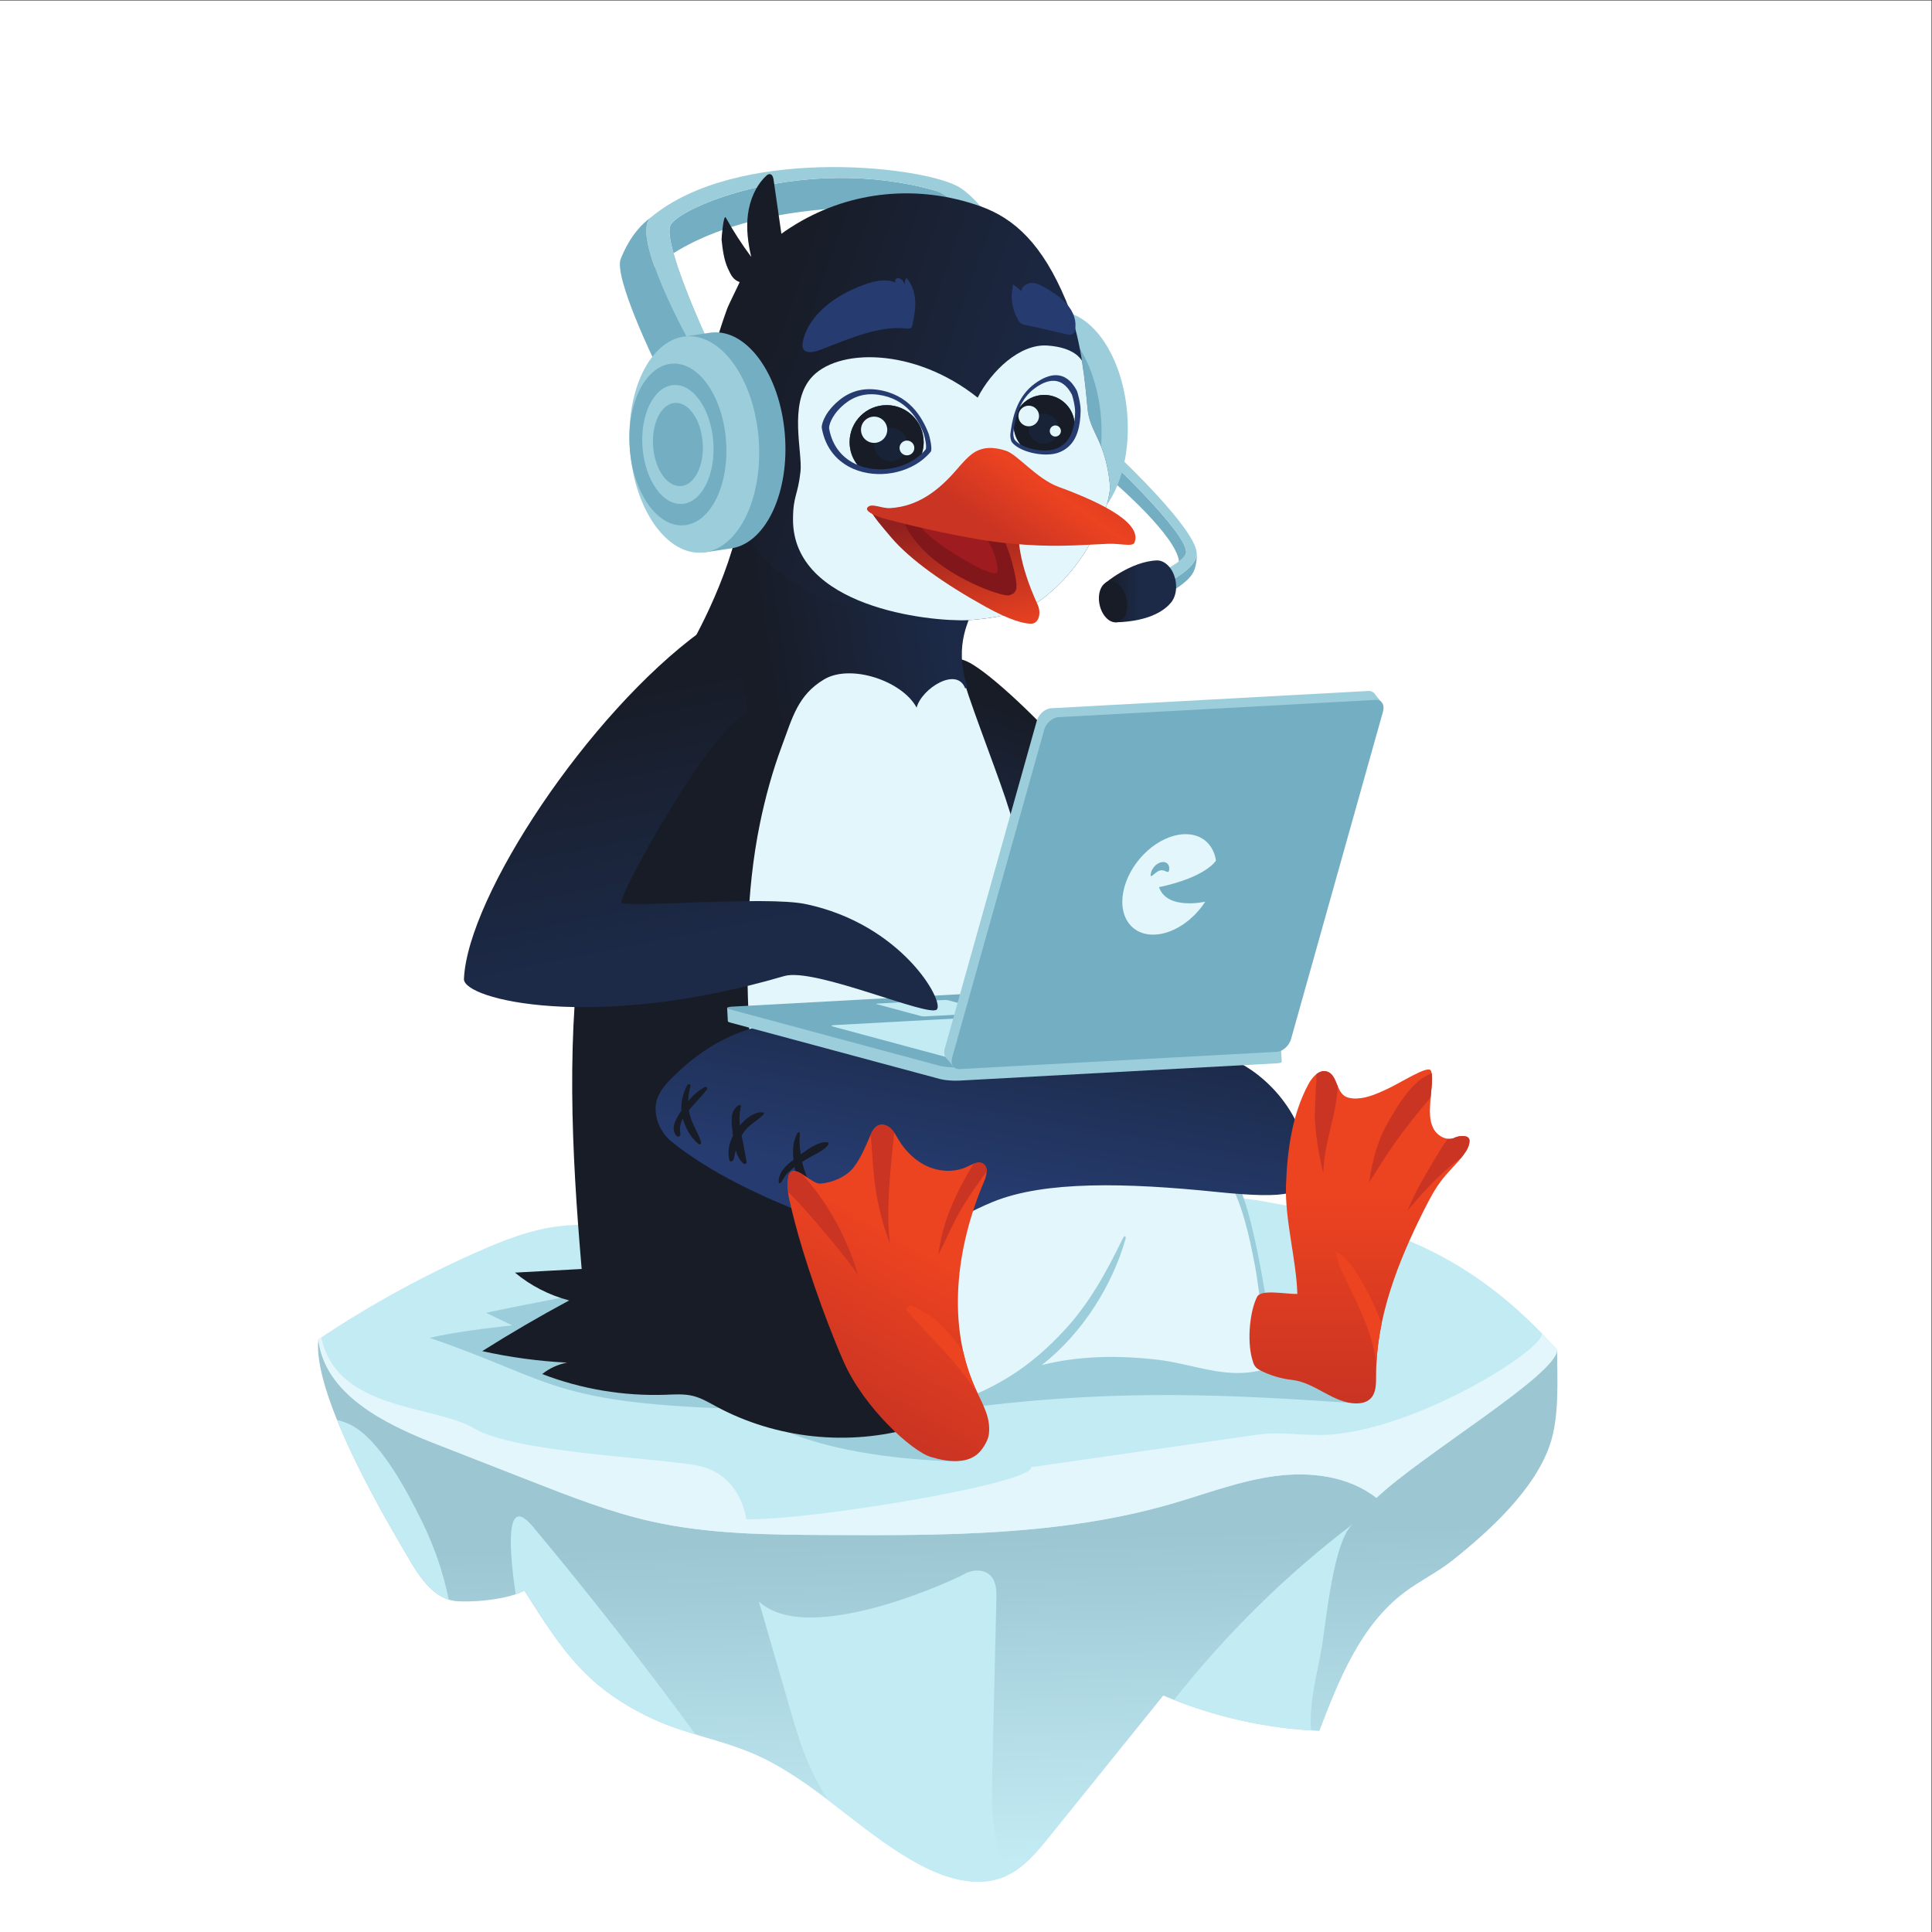 <?xml version="1.0" encoding="UTF-8" standalone="no"?>
<svg xmlns:dc="http://purl.org/dc/elements/1.1/" xmlns:cc="http://creativecommons.org/ns#" xmlns:rdf="http://www.w3.org/1999/02/22-rdf-syntax-ns#" xmlns:svg="http://www.w3.org/2000/svg" xmlns="http://www.w3.org/2000/svg" viewBox="0 0 800 800" height="800" width="800" xml:space="preserve" id="svg2" version="1.1"><rect x="0" y="0" width="800" height="800" fill="#333333" stroke="none"/><defs id="defs6"><clipPath id="clipPath22" clipPathUnits="userSpaceOnUse"><path id="path20" d="m 1246.86,1199.44 c 41.4,-70.34 85.96,-160.83 166.9,-171.33 31.46,-4.09 150.13,-0.9 215.31,32.27 120.11,-190.181 195.4,-303.36 399.23,-398.482 99.1,-46.25 209.22,-64.238 309.82,-107.148 191.79,-81.828 335.52,-247.75 519.5,-345.879 80.85,-43.133 178.66,-72.531 263.11,-37 57.81,24.309 99.57,74.988 138.93,123.801 117.98,146.316 235.96,292.629 353.92,438.949 153.29,-65.332 318.43,-102.73 484.91,-109.801 60.96,159.961 128.33,328.629 265.4,431.16 47.78,35.73 102.31,61.87 148.92,99.11 114.51,91.45 252.75,217.71 301,356.09 31.34,89.88 23.21,206.41 23.21,297.39 0,0 -214.63,121.32 -299.17,150.32 -561.34,192.48 -1175.8,128.27 -1761.02,29.99 -426.94,-71.7 -853.44,-160.63 -1287.24,-177.47 -121.56,-4.72 -500.785,29.49 -500.785,29.49 -16.809,-161.59 180.445,-509.58 258.055,-641.46 z"/></clipPath><linearGradient id="linearGradient30" spreadMethod="pad" gradientTransform="matrix(27.95,-1024.83,-1024.83,-27.95,2928.01,1240.53)" gradientUnits="userSpaceOnUse" y2="0" x2="1" y1="0" x1="0"><stop id="stop24" offset="0" style="stop-opacity:1;stop-color:#9bc6d2"/><stop id="stop26" offset="0.018" style="stop-opacity:1;stop-color:#9bc6d2"/><stop id="stop28" offset="1" style="stop-opacity:1;stop-color:#c3ebf4"/></linearGradient><clipPath id="clipPath54" clipPathUnits="userSpaceOnUse"><path id="path52" d="m 2792.92,3756.52 c -7.51,3.33 73.37,247.44 208.36,191.49 108.9,-45.14 571.42,-510.54 625.72,-760.35 13.61,-62.55 5.17,-158.21 -164.34,-146.99 -91.87,6.09 -359.5,-182.77 -377.92,-153.47 -18.44,29.28 35.43,285.97 210.03,349.58 26.95,9.82 -17.96,15.26 26.95,9.82 21.5,-2.6 -430.77,466.36 -528.8,509.92 z"/></clipPath><linearGradient id="linearGradient64" spreadMethod="pad" gradientTransform="matrix(-197.69,-668.915,618.699,-232.394,3299.07,3741.06)" gradientUnits="userSpaceOnUse" y2="0" x2="1" y1="0" x1="0"><stop id="stop56" offset="0" style="stop-opacity:1;stop-color:#181c27"/><stop id="stop58" offset="0.005" style="stop-opacity:1;stop-color:#181c27"/><stop id="stop60" offset="0.756" style="stop-opacity:1;stop-color:#1c2a48"/><stop id="stop62" offset="1" style="stop-opacity:1;stop-color:#1c2a48"/></linearGradient><clipPath id="clipPath76" clipPathUnits="userSpaceOnUse"><path id="path74" d="m 3013.48,4095.25 c -45.08,76.71 -104.48,97.79 -184.38,136.9 -117.73,57.61 -504.9,310.69 -526.43,181.4 -36.25,-217.69 -167.89,-435.25 -168.65,-436.64 -170.16,-240.33 -271.25,-529.25 -318.51,-821.51 -58.47,-361.53 -39.99,-730.91 -8.64,-1095.8 -69.11,-3.76 -138.21,-7.52 -207.3,-11.29 48.91,-40.71 106.91,-70.46 168.52,-86.42 -91.85,-49.3 -181.96,-101.84 -270.12,-157.48 86.59,-19.26 174.81,-31.22 263.4,-35.7 -28.06,-5.37 -54.78,-17.66 -77.11,-35.49 121.71,-46.87 252.93,-68.89 383.28,-64.33 28.58,0.99 57.67,3.21 85.42,-3.69 25.73,-6.41 48.84,-20.3 72.18,-32.9 185.87,-100.25 411.52,-124.08 614.23,-64.87 12.28,3.59 24.8,7.65 34.64,15.82 21.87,18.19 24.14,51.51 16.66,78.95 -20.48,75.13 -21.03,130 -83.45,176.55 -138.44,103.23 -356.56,400.16 -391.75,518.02 -35.2,117.87 -75.77,226.5 -86.63,419.72 -12.44,221.45 -12.89,450.73 32,667.94 16.79,81.21 38.74,161.43 67.7,239.13 33.29,89.32 49.6,158.66 131.43,207.55 81.83,48.89 242.1,-3.81 287.37,-87.7 15.65,59.51 125.29,128.59 150.8,59.8 0.82,-2.24 5.22,7.47 6.67,5.34 -45.57,135.77 15.17,215.63 8.67,226.7 z"/></clipPath><linearGradient id="linearGradient86" spreadMethod="pad" gradientTransform="matrix(742.594,119.182,119.182,-742.594,2366.3,2969.19)" gradientUnits="userSpaceOnUse" y2="0" x2="1" y1="0" x1="0"><stop id="stop78" offset="0" style="stop-opacity:1;stop-color:#181c27"/><stop id="stop80" offset="0.005" style="stop-opacity:1;stop-color:#181c27"/><stop id="stop82" offset="0.219" style="stop-opacity:1;stop-color:#181c27"/><stop id="stop84" offset="1" style="stop-opacity:1;stop-color:#1c2a48"/></linearGradient><clipPath id="clipPath100" clipPathUnits="userSpaceOnUse"><path id="path98" d="m 2111.42,2676.05 c -34.63,-32.14 -73.57,-67.83 -74.9,-115.06 -1.1,-39.53 18.2,-80.18 48.86,-105.17 120.99,-98.63 286.28,-173.72 432.01,-231.04 127.91,-50.32 124.75,-42.09 260.54,-63.39 113.66,-17.83 165.24,49.1 306.81,106.88 160.85,65.67 415.27,59.17 692.52,30.8 237.82,-24.33 271.11,-4.25 286.36,57.09 0.5,185.2 -138.57,311.86 -230.96,352.02 -68.15,29.62 -976.56,206.68 -1432.37,114.09 -47.06,-9.56 -162.03,-28.46 -288.87,-146.22 z"/></clipPath><linearGradient id="linearGradient108" spreadMethod="pad" gradientTransform="matrix(125.336,715.46,715.46,-125.336,2993.58,2138.77)" gradientUnits="userSpaceOnUse" y2="0" x2="1" y1="0" x1="0"><stop id="stop102" offset="0" style="stop-opacity:1;stop-color:#263c70"/><stop id="stop104" offset="0.202" style="stop-opacity:1;stop-color:#263c70"/><stop id="stop106" offset="1" style="stop-opacity:1;stop-color:#1c2a48"/></linearGradient><clipPath id="clipPath124" clipPathUnits="userSpaceOnUse"><path id="path122" d="m 2619.72,1773.69 c 63.26,-144.82 212.69,-280.31 271.64,-298 58.95,-17.68 117.96,-21.49 152.18,15.87 11.28,12.32 26.13,35.88 28.33,55.07 5.89,51.23 -17.73,89.29 -39.66,136.86 -92.62,200.78 -62.4,443.3 24.34,646.7 8.03,18.81 14.87,44.95 -2.24,56.17 -14.69,9.65 -33.53,-1.19 -49.38,-8.78 -37.81,-18.08 -83.45,-16.6 -121.92,-0.02 -38.48,16.58 -69.95,47.26 -91.51,83.19 -7.14,11.91 -13.44,24.62 -23.38,34.32 -9.95,9.69 -24.79,15.9 -37.89,11.29 -13.76,-4.85 -21.14,-19.43 -26.98,-32.8 -14.84,-33.91 -28.81,-68.77 -51.36,-98.14 -22.55,-29.37 -67.51,-48.49 -104.49,-50.54 -27.21,-1.51 -80.24,65.33 -96.7,27.62 -6.12,-13.98 -3.35,-57.61 -0.29,-71.06 5.8,-25.58 11.97,-51.07 18.52,-76.46 27.21,-105.55 88.6,-288.94 150.79,-431.29 z"/></clipPath><linearGradient id="linearGradient134" spreadMethod="pad" gradientTransform="matrix(436.416,755.895,755.895,-436.416,2589.69,1646.79)" gradientUnits="userSpaceOnUse" y2="0" x2="1" y1="0" x1="0"><stop id="stop126" offset="0" style="stop-opacity:1;stop-color:#ca3422"/><stop id="stop128" offset="0.009" style="stop-opacity:1;stop-color:#ca3422"/><stop id="stop130" offset="0.621" style="stop-opacity:1;stop-color:#ec4321"/><stop id="stop132" offset="1" style="stop-opacity:1;stop-color:#ec4321"/></linearGradient><clipPath id="clipPath144" clipPathUnits="userSpaceOnUse"><path id="path142" d="m 3905.16,1973.35 c -21.63,-41.55 -32.1,-132.43 -16.01,-191.85 5.26,-19.43 8.41,-28.05 26.33,-37.23 30.27,-15.51 65.57,-25.79 97.94,-29.27 71.23,-7.64 128.42,-72.89 200.06,-73.01 15.05,-0.02 30.84,3.32 42.1,13.31 19.12,16.98 19.14,46.19 19.08,71.77 -0.47,180.85 67.97,354.77 149.23,516.33 17.19,34.2 35.17,68.33 59.16,98.15 23.21,28.88 51.86,53.5 71.51,84.92 5.95,9.52 10.21,20.23 10.26,31.46 0.1,21.12 -36.64,14.37 -44.22,10.27 -24.18,-13.07 -55.79,3.94 -68.27,28.44 -12.47,24.49 -11.09,53.45 -9.42,80.89 2.14,35 10.17,78.83 2.07,97.86 -8.09,19.03 -91.53,-36.61 -139.47,-58.48 -32.71,-14.93 -67.19,-30.18 -103.04,-27.51 -8.93,0.67 -18.04,2.55 -25.53,7.49 -26.75,17.6 -23.96,66.14 -54.47,75.9 -24.26,7.76 -46.08,-16.83 -58.11,-39.28 -50.85,-94.96 -65.52,-205.02 -69.56,-312.65 -4.03,-107.64 32.1,-232.42 35.26,-338.84 -36.89,-0.86 -112.3,15.54 -124.9,-8.67 z"/></clipPath><linearGradient id="linearGradient154" spreadMethod="pad" gradientTransform="matrix(0,1037.3,1037.3,0,4223.08,1642)" gradientUnits="userSpaceOnUse" y2="0" x2="1" y1="0" x1="0"><stop id="stop146" offset="0" style="stop-opacity:1;stop-color:#ca3422"/><stop id="stop148" offset="0.009" style="stop-opacity:1;stop-color:#ca3422"/><stop id="stop150" offset="0.621" style="stop-opacity:1;stop-color:#ec4321"/><stop id="stop152" offset="1" style="stop-opacity:1;stop-color:#ec4321"/></linearGradient><clipPath id="clipPath200" clipPathUnits="userSpaceOnUse"><path id="path198" d="m 2318.79,3780.77 c 8.54,2.06 -19.76,348.3 -141.76,259.18 -350.2,-255.84 -724.53,-822.46 -735.86,-1079.36 -2.84,-64.21 403.48,-164.32 995.17,8.97 94.18,27.58 450.83,-130.15 474,-103.68 23.17,26.46 -110,264.61 -407.42,327.19 -124.47,26.19 -559.5,-13 -572.31,4.78 -12.82,17.77 285.77,558.17 388.18,582.92 z"/></clipPath><linearGradient id="linearGradient210" spreadMethod="pad" gradientTransform="matrix(186.39,-922.394,-922.394,-186.39,1985.22,3867.86)" gradientUnits="userSpaceOnUse" y2="0" x2="1" y1="0" x1="0"><stop id="stop202" offset="0" style="stop-opacity:1;stop-color:#181c27"/><stop id="stop204" offset="0.005" style="stop-opacity:1;stop-color:#181c27"/><stop id="stop206" offset="0.872" style="stop-opacity:1;stop-color:#1c2a48"/><stop id="stop208" offset="1" style="stop-opacity:1;stop-color:#1c2a48"/></linearGradient><clipPath id="clipPath234" clipPathUnits="userSpaceOnUse"><path id="path232" d="m 3378.27,4732.61 c -8.21,92.12 -21.05,225.56 -67.63,336.62 -72.12,172 -157.83,253.43 -265.24,291.55 -191.27,67.9 -398.63,49.6 -572.4,-55.29 -15.63,-9.43 -31,-19.4 -45.71,-30.21 -8.03,55.95 -16.19,111.88 -24.26,167.83 -1.07,7.42 -3.83,16.6 -11.26,17.54 -4.86,0.61 -9.2,-2.86 -12.71,-6.26 -31.96,-30.97 -49.92,-74.45 -55.65,-118.59 -5.73,-44.12 0.01,-89.05 10.14,-132.38 -28.92,38.92 -55.31,79.72 -78.94,122.05 -7.26,13 -13.43,-65.31 -13.14,-68.1 3.06,-29.72 7.21,-63.41 20.06,-90.78 10.57,-22.51 15.67,-33.05 36.06,-41.58 -6.14,-14.42 -34.03,-69.24 -39.3,-83.92 -49.51,-137.86 -78.15,-258.03 -58.53,-403.19 19.62,-145.17 83.95,-286.17 190.72,-386.45 89.25,-83.83 191,-125.6 309.86,-155 48.79,-12.08 151.54,-26.11 201.77,-24.6 48.83,1.45 234.07,-4.36 328.02,63.58 157.72,114.07 223.15,306.69 217.48,361.78 -14.37,139.31 -62.6,159.83 -69.34,235.4 z"/></clipPath><linearGradient id="linearGradient244" spreadMethod="pad" gradientTransform="matrix(1066.24,-368.963,-368.963,-1066.24,2212.2,4954.77)" gradientUnits="userSpaceOnUse" y2="0" x2="1" y1="0" x1="0"><stop id="stop236" offset="0" style="stop-opacity:1;stop-color:#181c27"/><stop id="stop238" offset="0.005" style="stop-opacity:1;stop-color:#181c27"/><stop id="stop240" offset="0.145" style="stop-opacity:1;stop-color:#181c27"/><stop id="stop242" offset="1" style="stop-opacity:1;stop-color:#1c2a48"/></linearGradient><clipPath id="clipPath286" clipPathUnits="userSpaceOnUse"><path id="path284" d="m 2767.73,4332.78 c 59.56,-70.21 166.18,-145.46 294.29,-216.28 75.19,-41.57 118.99,-52.83 141.71,-52.46 22.73,0.38 31.9,32.23 19.43,59.46 -118.91,259.8 -19.14,332.27 -44.18,342.49 -10.78,4.4 -424.22,-52.35 -444.07,-48.16 -47.14,9.98 -32.95,-7.51 32.82,-85.05 z"/></clipPath><linearGradient id="linearGradient296" spreadMethod="pad" gradientTransform="matrix(109.736,-450.776,-450.776,-109.736,2951.01,4413.16)" gradientUnits="userSpaceOnUse" y2="0" x2="1" y1="0" x1="0"><stop id="stop288" offset="0" style="stop-opacity:1;stop-color:#91201e"/><stop id="stop290" offset="0.014" style="stop-opacity:1;stop-color:#91201e"/><stop id="stop292" offset="0.906" style="stop-opacity:1;stop-color:#ec4321"/><stop id="stop294" offset="1" style="stop-opacity:1;stop-color:#ec4321"/></linearGradient><clipPath id="clipPath310" clipPathUnits="userSpaceOnUse"><path id="path308" d="m 3288.46,4489.04 c -67.97,24.91 -127.61,100.42 -163.4,112.2 -35.79,11.78 -71.8,13.89 -102.64,-7.75 -17.81,-12.5 -36.51,-34.27 -50.68,-50.77 -55.98,-65.18 -120.27,-114.31 -206.03,-119.57 -27.74,-1.7 -57.32,16.61 -70.37,2.71 -12.39,-13.21 30.36,-30.01 57.65,-37.11 91.3,-23.8 261.37,-64.09 381.89,-75.41 138.53,-13.02 207.16,-5.42 306.98,-1.09 37.55,1.63 76.55,-10.15 82.17,3.57 23.37,56.96 -85.1,118.1 -235.57,173.22 z"/></clipPath><linearGradient id="linearGradient322" spreadMethod="pad" gradientTransform="matrix(405.574,576.152,576.152,-405.574,2924.44,4107.59)" gradientUnits="userSpaceOnUse" y2="0" x2="1" y1="0" x1="0"><stop id="stop312" offset="0" style="stop-opacity:1;stop-color:#ca3422"/><stop id="stop314" offset="0.419" style="stop-opacity:1;stop-color:#ca3422"/><stop id="stop316" offset="0.714" style="stop-opacity:1;stop-color:#ec4321"/><stop id="stop318" offset="0.994" style="stop-opacity:1;stop-color:#ca3422"/><stop id="stop320" offset="1" style="stop-opacity:1;stop-color:#ca3422"/></linearGradient><clipPath id="clipPath340" clipPathUnits="userSpaceOnUse"><path id="path338" d="m 3641.14,4134.46 c 0.28,0.4 0.55,0.79 0.81,1.2 1.99,3.02 2.8,4.82 2.8,4.82 v 0 c 6.5,12.55 9.77,28.69 8.4,46.38 -3.17,41 -29.93,74.33 -59.56,73.79 -81.72,-3.22 -160.68,-70.68 -160.68,-70.68 l 32.07,-121.68 c 112.25,2.77 157.32,42.25 172.83,61.69 0.48,0.58 0.94,1.18 1.4,1.79 0.73,0.97 1.36,1.86 1.93,2.69 z"/></clipPath><linearGradient id="linearGradient350" spreadMethod="pad" gradientTransform="matrix(220.554,0,0,-220.554,3432.91,4164.47)" gradientUnits="userSpaceOnUse" y2="0" x2="1" y1="0" x1="0"><stop id="stop342" offset="0" style="stop-opacity:1;stop-color:#181c27"/><stop id="stop344" offset="0.005" style="stop-opacity:1;stop-color:#181c27"/><stop id="stop346" offset="0.479" style="stop-opacity:1;stop-color:#1c2a48"/><stop id="stop348" offset="1" style="stop-opacity:1;stop-color:#1c2a48"/></linearGradient></defs><g transform="matrix(1.333,0,0,-1.333,0,800)" id="g10"><g transform="scale(0.1)" id="g12"><path id="path14" style="fill:#ffffff;fill-opacity:1;fill-rule:nonzero;stroke:none" d="M 6000,0 H 0 V 6000 H 6000 V 0"/><g id="g16"><g clip-path="url(#clipPath22)" id="g18"><path id="path32" style="fill:url(#linearGradient30);fill-opacity:1;fill-rule:nonzero;stroke:none" d="m 1246.86,1199.44 c 41.4,-70.34 85.96,-160.83 166.9,-171.33 31.46,-4.09 150.13,-0.9 215.31,32.27 120.11,-190.181 195.4,-303.36 399.23,-398.482 99.1,-46.25 209.22,-64.238 309.82,-107.148 191.79,-81.828 335.52,-247.75 519.5,-345.879 80.85,-43.133 178.66,-72.531 263.11,-37 57.81,24.309 99.57,74.988 138.93,123.801 117.98,146.316 235.96,292.629 353.92,438.949 153.29,-65.332 318.43,-102.73 484.91,-109.801 60.96,159.961 128.33,328.629 265.4,431.16 47.78,35.73 102.31,61.87 148.92,99.11 114.51,91.45 252.75,217.71 301,356.09 31.34,89.88 23.21,206.41 23.21,297.39 0,0 -214.63,121.32 -299.17,150.32 -561.34,192.48 -1175.8,128.27 -1761.02,29.99 -426.94,-71.7 -853.44,-160.63 -1287.24,-177.47 -121.56,-4.72 -500.785,29.49 -500.785,29.49 -16.809,-161.59 180.445,-509.58 258.055,-641.46"/></g></g><path id="path34" style="fill:#c3ebf4;fill-opacity:1;fill-rule:nonzero;stroke:none" d="m 988.805,1840.9 c 19.735,-169.41 203.055,-261.55 361.905,-323.62 102.37,-40 204.73,-80 307.1,-120 118.74,-46.41 238.02,-92.97 362.36,-121.15 181.27,-41.07 368.9,-42.13 554.77,-42.98 357.66,-1.65 721.13,-2.51 1064.68,97.03 106.28,30.79 210.57,71.17 320.23,85.93 109.66,14.76 228.9,0.65 315.93,-67.69 141.83,134.66 561.24,383.23 561.24,460.15 -264.15,295.76 -525.37,393.88 -915.98,461.73 -219.9,38.19 -443.28,-20.56 -662.82,-60.69 -408.69,-74.69 -828.87,-84.8 -1240.76,-30.72 -213.01,27.96 -305.73,32.92 -508.84,-54.83 -181.37,-78.36 -355.64,-173.23 -519.815,-283.16"/><path id="path36" style="fill:#c3ebf4;fill-opacity:1;fill-rule:nonzero;stroke:none" d="m 4103.73,871.199 c 14.9,79.813 36.31,348.801 101.41,398.241 -208.28,-158.21 -396.28,-343.049 -558.18,-548.479 135.79,-53.719 280.1,-85.832 425.85,-94.75 -0.97,8.699 -1.52,18.859 -1.46,31.5 0.34,69.687 19.62,145.187 32.38,213.488"/><path id="path38" style="fill:#c3ebf4;fill-opacity:1;fill-rule:nonzero;stroke:none" d="m 3081.61,455.23 c 4.02,192.801 9.01,385.571 13.51,578.34 0.59,25.76 0.11,54.47 -17.7,73.08 -21.03,21.96 -58.18,19.53 -84.43,4.17 -26.25,-15.36 -480.96,-228.039 -635.65,-84.14 32.51,-112.188 65.03,-224.379 97.55,-336.559 13.11,-45.262 26.25,-90.57 43.2,-134.539 19.67,-51.07 44.75,-99.953 74.33,-145.922 92.76,-70.469 182.74,-146.129 285.2,-200.789 80.85,-43.133 178.66,-72.531 263.11,-37 1.96,0.82 3.83,1.738 5.74,2.609 -7.25,22.211 -15.91,43.2 -19.81,57.692 -20.82,77.48 -26.73,142.547 -25.05,223.058"/><path id="path40" style="fill:#c3ebf4;fill-opacity:1;fill-rule:nonzero;stroke:none" d="m 1076.32,1581.36 c -10.65,4.08 -20.28,7.01 -29.16,9.1 60.63,-149.86 152.38,-310.61 199.7,-391.02 37.89,-64.37 78.52,-145.44 147.16,-166.8 -17.3,84.71 -45.8,167.16 -84.11,244.66 -43.68,88.36 -135.26,266.37 -233.59,304.06"/><path id="path42" style="fill:#c3ebf4;fill-opacity:1;fill-rule:nonzero;stroke:none" d="m 1601.77,1049.1 c 9.77,3.31 18.98,7.04 27.3,11.28 120.11,-190.181 195.4,-303.36 399.23,-398.482 42.69,-19.929 87.43,-34.597 132.57,-48.289 -161.76,220.321 -330.23,435.701 -505.41,645.491 -92.88,111.23 -70.07,-96.73 -53.69,-210"/><path id="path44" style="fill:#9ccdda;fill-opacity:1;fill-rule:nonzero;stroke:none" d="m 1510.03,1923.33 c 9.5,-4.73 71.53,-34.18 81.03,-38.92 -71.38,-7.66 -186.48,-21.79 -256.2,-38.9 392.3,-134.42 374.58,-205.68 993.52,-221.54 0,0 121.3,-138.86 609.83,-161.24 179.39,-8.21 40.31,162.71 108.29,170.82 441.2,52.69 770.02,35.89 1164.3,9.07 21.04,-1.43 6.49,67.72 -16.25,89.22 -45.67,43.15 -105.18,68.19 -164.08,90.08 -410.21,152.48 -852.54,194.36 -1289.66,215.53 -173.31,8.39 -348.7,12.75 -520.54,-15.58 -83.95,-13.84 -167.74,-35.32 -245.94,-69.28 -61.09,-26.53 -17.79,72.03 -82.82,52.75 -102.5,-30.38 -277.3,-58.03 -381.48,-82.01"/><path id="path46" style="fill:#e2f6fb;fill-opacity:1;fill-rule:nonzero;stroke:none" d="m 1350.71,1517.28 c 102.37,-40 204.73,-80 307.1,-120 118.74,-46.41 238.02,-92.97 362.36,-121.15 181.27,-41.07 368.9,-42.13 554.77,-42.98 357.66,-1.65 721.13,-2.51 1064.68,97.03 106.28,30.79 210.57,71.17 320.23,85.93 109.66,14.76 228.9,0.65 315.93,-67.69 141.83,134.66 561.24,383.23 561.24,460.15 -15.78,17.67 -31.55,34.59 -47.33,50.88 6.65,-50.88 -388.45,-298.29 -663.5,-314.65 -74.36,-4.42 -147.93,10.55 -221.66,-0.05 -233.9,-33.64 -467.81,-67.27 -701.72,-100.9 8.39,-50.31 -682.6,-165.39 -884.62,-161.79 0,0 -15.37,143.63 -157.32,167.87 -143.01,24.43 -563.44,40.25 -688.13,114.42 -124.69,74.17 -425.58,52.78 -474.756,282.54 -3.043,-2.02 -6.144,-3.96 -9.179,-5.99 19.735,-169.41 203.055,-261.55 361.905,-323.62"/><g id="g48"><g clip-path="url(#clipPath54)" id="g50"><path id="path66" style="fill:url(#linearGradient64);fill-opacity:1;fill-rule:nonzero;stroke:none" d="m 2792.92,3756.52 c -7.51,3.33 73.37,247.44 208.36,191.49 108.9,-45.14 571.42,-510.54 625.72,-760.35 13.61,-62.55 5.17,-158.21 -164.34,-146.99 -91.87,6.09 -359.5,-182.77 -377.92,-153.47 -18.44,29.28 35.43,285.97 210.03,349.58 26.95,9.82 -17.96,15.26 26.95,9.82 21.5,-2.6 -430.77,466.36 -528.8,509.92"/></g></g><path id="path68" style="fill:#e2f6fb;fill-opacity:1;fill-rule:nonzero;stroke:none" d="m 3926.02,1958.9 c -10.19,173.12 -70.99,339.76 -148.22,467.41 -84.68,140.01 -163.25,183.97 -303.48,246.99 -34.88,15.67 -119.69,92.63 -147.08,155.24 -98.44,225 -125.69,460.38 -203.92,693.18 -37.98,112.99 -120.02,320.79 -137.83,395.72 -10.16,42.74 -143.41,243.84 -243.81,289.8 -81.75,37.43 -172.05,64.05 -261.04,51.16 -88.98,-12.9 -116.1,6.35 -138.09,-80.84 -177.03,-324.09 -363.9,-563.84 -444.92,-1020.19 -48.34,-272.29 -60.14,-550.17 -35.99,-825.67 6.03,-68.81 13.76,-138.18 36.37,-203.45 38.17,-110.13 116.6,-249.73 192.67,-338.06 48.58,-56.41 97.69,-65.44 161.86,-103.18 75.49,-44.39 164.7,-57.96 251.67,-68.11 153.51,-17.93 283.57,-79.77 422.85,-12.78 116.37,55.98 236,137.19 363.98,154.3 100.78,13.48 239.34,30.05 337.88,4.99 98.52,-25.06 297.73,-60.18 308.43,2.34 5.87,34.28 -9.29,156.44 -11.33,191.15"/><g id="g70"><g clip-path="url(#clipPath76)" id="g72"><path id="path88" style="fill:url(#linearGradient86);fill-opacity:1;fill-rule:nonzero;stroke:none" d="m 3013.48,4095.25 c -45.08,76.71 -104.48,97.79 -184.38,136.9 -117.73,57.61 -504.9,310.69 -526.43,181.4 -36.25,-217.69 -167.89,-435.25 -168.65,-436.64 -170.16,-240.33 -271.25,-529.25 -318.51,-821.51 -58.47,-361.53 -39.99,-730.91 -8.64,-1095.8 -69.11,-3.76 -138.21,-7.52 -207.3,-11.29 48.91,-40.71 106.91,-70.46 168.52,-86.42 -91.85,-49.3 -181.96,-101.84 -270.12,-157.48 86.59,-19.26 174.81,-31.22 263.4,-35.7 -28.06,-5.37 -54.78,-17.66 -77.11,-35.49 121.71,-46.87 252.93,-68.89 383.28,-64.33 28.58,0.99 57.67,3.21 85.42,-3.69 25.73,-6.41 48.84,-20.3 72.18,-32.9 185.87,-100.25 411.52,-124.08 614.23,-64.87 12.28,3.59 24.8,7.65 34.64,15.82 21.87,18.19 24.14,51.51 16.66,78.95 -20.48,75.13 -21.03,130 -83.45,176.55 -138.44,103.23 -356.56,400.16 -391.75,518.02 -35.2,117.87 -75.77,226.5 -86.63,419.72 -12.44,221.45 -12.89,450.73 32,667.94 16.79,81.21 38.74,161.43 67.7,239.13 33.29,89.32 49.6,158.66 131.43,207.55 81.83,48.89 242.1,-3.81 287.37,-87.7 15.65,59.51 125.29,128.59 150.8,59.8 0.82,-2.24 5.22,7.47 6.67,5.34 -45.57,135.77 15.17,215.63 8.67,226.7"/></g></g><path id="path90" style="fill:#9ccdda;fill-opacity:1;fill-rule:nonzero;stroke:none" d="m 3967.15,1760.63 c -10.26,-0.8 -56.23,-27.68 -138.3,-23.85 -77.3,3.59 -152.1,31.01 -229.03,40.38 -118.52,14.43 -246.21,13.86 -363.81,-16.2 127.7,99.86 219.77,249.27 260.04,391.1 3.38,11.9 -3.4,12.25 -8.41,2 -50.56,-103.34 -102.75,-200.5 -181.85,-285.38 -78.84,-84.62 -159.34,-147.97 -276.86,-199 -7.19,-3.12 5.5,-17.19 12.36,-15.01 49.61,15.73 98.53,40.06 145.17,70.69 169.03,32.56 350.51,55.26 523.42,15.97 123.32,-28.02 152.85,-24.72 310.48,10.87 15.29,3.45 -40.99,9.36 -53.21,8.43"/><path id="path92" style="fill:#9ccdda;fill-opacity:1;fill-rule:nonzero;stroke:none" d="m 3977.89,1851.29 c -42.07,68.91 -46.39,129.58 -61.49,208.08 0,0 -30.22,173.38 -64.95,250.51 -89.17,198.03 -413.26,377.39 -356.16,333.33 113.32,-87.42 239.71,-169.52 314.17,-294.08 49.28,-82.43 70.95,-185.69 88.87,-279.09 14.99,-78.07 14.2,-158.99 58.16,-226.85 6.24,-9.64 27.58,-2.02 21.4,8.1"/><g id="g94"><g clip-path="url(#clipPath100)" id="g96"><path id="path110" style="fill:url(#linearGradient108);fill-opacity:1;fill-rule:nonzero;stroke:none" d="m 2111.42,2676.05 c -34.63,-32.14 -73.57,-67.83 -74.9,-115.06 -1.1,-39.53 18.2,-80.18 48.86,-105.17 120.99,-98.63 286.28,-173.72 432.01,-231.04 127.91,-50.32 124.75,-42.09 260.54,-63.39 113.66,-17.83 165.24,49.1 306.81,106.88 160.85,65.67 415.27,59.17 692.52,30.8 237.82,-24.33 271.11,-4.25 286.36,57.09 0.5,185.2 -138.57,311.86 -230.96,352.02 -68.15,29.62 -976.56,206.68 -1432.37,114.09 -47.06,-9.56 -162.03,-28.46 -288.87,-146.22"/></g></g><path id="path112" style="fill:#181c27;fill-opacity:1;fill-rule:nonzero;stroke:none" d="m 2189.5,2624.82 c -20.11,-10.33 -37.12,-26.28 -51.73,-44.09 0.28,15.59 2.74,31.16 7.01,46.56 2.03,7.35 -7.26,8.63 -10.35,2.79 -13.01,-24.57 -19.18,-51.39 -18,-78.76 -0.42,-0.66 -0.88,-1.31 -1.3,-1.96 -14.36,-22.29 -35.12,-54.18 -12.4,-77.58 4.14,-4.26 12.43,2.55 11.04,7.55 -3.91,14.07 -0.17,32.94 6.95,47.33 8.03,-24.15 20.38,-55.52 49.44,-78.76 5.95,-4.76 9.24,1.81 6.87,8.8 -9.13,27.01 -25.73,50.93 -33.69,79.46 -1.49,5.35 -2.57,10.73 -3.46,16.11 19.11,24.1 43.2,46.57 55.69,64.33 3.02,4.3 -0.62,11.02 -6.07,8.22"/><path id="path114" style="fill:#181c27;fill-opacity:1;fill-rule:nonzero;stroke:none" d="m 2372.42,2540.48 c 1.28,1.42 1.58,4.4 -0.81,4.93 -26.08,5.79 -55.54,-18.99 -73.4,-39.83 -2.13,19.34 -1.66,38.31 3.43,59.02 0.89,3.67 -3.01,5.81 -6.09,4.05 -26.66,-15.24 -24.09,-46.9 -20.97,-74.21 0.72,-6.31 1.43,-13.33 2.3,-20.7 -12,-23.76 -17.72,-50.89 -11.13,-76.75 1.79,-6.99 12.39,-1.73 13.4,3.17 1.9,9.39 3.95,18.58 6.33,27.59 4.98,-16.74 12.51,-31.77 24.59,-41.04 3.14,-2.41 10.27,1.11 9.53,4.63 -6.79,32.15 -8.72,50.21 -14.52,75.68 -0.52,2.26 -0.96,4.45 -1.44,6.66 2.78,4.81 5.76,9.56 9.24,14.17 16.77,22.21 41.63,32.79 59.54,52.63"/><path id="path116" style="fill:#181c27;fill-opacity:1;fill-rule:nonzero;stroke:none" d="m 2570.99,2442.72 c 2.75,3.01 4.15,10.21 -1.75,10.7 -25.94,2.14 -57.06,-19.35 -81.76,-37.87 -3.4,21.49 -4.75,43.1 -2.68,65.15 0.48,5.08 -5.98,4.16 -7.83,0.92 -14.28,-25.02 -15.22,-54.67 -12.13,-83.03 -23.34,-17.24 -46.85,-38.52 -45.99,-69.58 0.17,-6.21 8.18,-1.3 9.48,1.45 9.48,20.11 23.5,33.8 39.62,45.71 4.7,-29.23 13.29,-68.37 39,-82.44 3.3,-1.81 7.54,2.26 7.8,5.38 2.39,28.66 -14.03,56.45 -20.73,84 -0.74,3.07 -1.43,6.14 -2.11,9.2 3.05,1.95 6.1,3.88 9.19,5.86 22.62,14.48 51.8,24.75 69.89,44.55"/><g id="g118"><g clip-path="url(#clipPath124)" id="g120"><path id="path136" style="fill:url(#linearGradient134);fill-opacity:1;fill-rule:nonzero;stroke:none" d="m 2619.72,1773.69 c 63.26,-144.82 212.69,-280.31 271.64,-298 58.95,-17.68 117.96,-21.49 152.18,15.87 11.28,12.32 26.13,35.88 28.33,55.07 5.89,51.23 -17.73,89.29 -39.66,136.86 -92.62,200.78 -62.4,443.3 24.34,646.7 8.03,18.81 14.87,44.95 -2.24,56.17 -14.69,9.65 -33.53,-1.19 -49.38,-8.78 -37.81,-18.08 -83.45,-16.6 -121.92,-0.02 -38.48,16.58 -69.95,47.26 -91.51,83.19 -7.14,11.91 -13.44,24.62 -23.38,34.32 -9.95,9.69 -24.79,15.9 -37.89,11.29 -13.76,-4.85 -21.14,-19.43 -26.98,-32.8 -14.84,-33.91 -28.81,-68.77 -51.36,-98.14 -22.55,-29.37 -67.51,-48.49 -104.49,-50.54 -27.21,-1.51 -80.24,65.33 -96.7,27.62 -6.12,-13.98 -3.35,-57.61 -0.29,-71.06 5.8,-25.58 11.97,-51.07 18.52,-76.46 27.21,-105.55 88.6,-288.94 150.79,-431.29"/></g></g><g id="g138"><g clip-path="url(#clipPath144)" id="g140"><path id="path156" style="fill:url(#linearGradient154);fill-opacity:1;fill-rule:nonzero;stroke:none" d="m 3905.16,1973.35 c -21.63,-41.55 -32.1,-132.43 -16.01,-191.85 5.26,-19.43 8.41,-28.05 26.33,-37.23 30.27,-15.51 65.57,-25.79 97.94,-29.27 71.23,-7.64 128.42,-72.89 200.06,-73.01 15.05,-0.02 30.84,3.32 42.1,13.31 19.12,16.98 19.14,46.19 19.08,71.77 -0.47,180.85 67.97,354.77 149.23,516.33 17.19,34.2 35.17,68.33 59.16,98.15 23.21,28.88 51.86,53.5 71.51,84.92 5.95,9.52 10.21,20.23 10.26,31.46 0.1,21.12 -36.64,14.37 -44.22,10.27 -24.18,-13.07 -55.79,3.94 -68.27,28.44 -12.47,24.49 -11.09,53.45 -9.42,80.89 2.14,35 10.17,78.83 2.07,97.86 -8.09,19.03 -91.53,-36.61 -139.47,-58.48 -32.71,-14.93 -67.19,-30.18 -103.04,-27.51 -8.93,0.67 -18.04,2.55 -25.53,7.49 -26.75,17.6 -23.96,66.14 -54.47,75.9 -24.26,7.76 -46.08,-16.83 -58.11,-39.28 -50.85,-94.96 -65.52,-205.02 -69.56,-312.65 -4.03,-107.64 32.1,-232.42 35.26,-338.84 -36.89,-0.86 -112.3,15.54 -124.9,-8.67"/></g></g><path id="path158" style="fill:#ca3422;fill-opacity:1;fill-rule:nonzero;stroke:none" d="m 2725.17,2277.35 c 9.59,-47.77 21.61,-94.29 39.58,-138.39 -5.87,40.96 -5.98,83.27 -4.88,122.46 2.08,73.82 9.92,147.79 18.06,221.57 -2.94,4.29 -6.08,8.44 -9.81,12.08 -9.95,9.69 -24.79,15.9 -37.89,11.29 -12.78,-4.49 -20.03,-17.4 -25.69,-29.92 6.57,-66.43 7.45,-133.4 20.63,-199.09"/><path id="path160" style="fill:#ca3422;fill-opacity:1;fill-rule:nonzero;stroke:none" d="m 2665.39,2040.58 c -33.99,115.99 -94.33,226.48 -175.01,314.52 -16.91,9.99 -32.14,14.69 -39.68,-2.59 -4.44,-10.16 -4.19,-35.89 -2.56,-54.4 11,-4.15 162.57,-176.22 217.25,-257.53"/><path id="path162" style="fill:#ca3422;fill-opacity:1;fill-rule:nonzero;stroke:none" d="m 2993.61,2258.37 c 22.29,35.65 46.34,70.13 71.21,104.01 0.3,9.78 -2.32,18.61 -10.51,23.98 -9.12,5.98 -19.85,4.07 -30.46,-0.06 -52.94,-88.58 -96.81,-179.22 -108.9,-281.97 26.57,51 48.06,105.08 78.66,154.04"/><path id="path164" style="fill:#ec4321;fill-opacity:1;fill-rule:nonzero;stroke:none" d="m 2992.21,1802.45 c -26.16,37.79 -56.05,74.19 -91,102.82 -22.23,18.22 -47.6,29.73 -72.49,42.2 -7.91,-3.31 -11.83,-8.82 -12.56,-15.84 2.09,-1.95 4.15,-4.07 6.13,-6.48 48.38,-58.75 104.98,-110.31 152.86,-169.71 19.94,-24.75 43.91,-54.04 63.56,-85.76 -2.17,4.53 -4.34,9.11 -6.5,13.81 -17.68,38.32 -30.83,78.16 -40,118.96"/><path id="path166" style="fill:#ec4321;fill-opacity:1;fill-rule:nonzero;stroke:none" d="m 4220.74,2036.83 c -13.58,22.4 -28.79,43.88 -48.06,61.8 -7.69,7.14 -16.5,11.59 -25.21,15.92 4.19,-14.94 8.4,-29.87 12.61,-44.8 29.3,-61.75 60.71,-122.7 85.52,-187.03 13.61,-35.32 25.18,-77.44 29.88,-120.04 1.99,42.86 7.71,85.3 16.35,127.26 -19.35,52.68 -44.76,103.43 -71.09,146.89"/><path id="path168" style="fill:#ca3422;fill-opacity:1;fill-rule:nonzero;stroke:none" d="m 4089.04,2654.19 c 0.61,-5.4 0.63,-11.06 -0.2,-17.02 -0.34,-2.39 -0.55,-4.79 -0.85,-7.17 -1.46,-32.29 -2.95,-64.36 -3.84,-96.32 2.32,-59.46 12.5,-118.79 26.37,-176.91 0.93,24.56 3.51,49.64 8.44,76.02 11.84,63.49 33.74,128.98 36.55,194.44 -8.15,19.05 -14.35,39.59 -33.04,45.56 -11.91,3.81 -23.24,-0.21 -33.11,-7.93 0,-0.92 0.06,-1.82 0.02,-2.78 -0.1,-2.64 -0.22,-5.26 -0.34,-7.89"/><path id="path170" style="fill:#ca3422;fill-opacity:1;fill-rule:nonzero;stroke:none" d="m 4443.5,2320.71 c 29.04,30.14 60.87,59.7 95.72,84.41 5.48,6.83 10.67,13.88 15.34,21.35 5.95,9.52 10.21,20.23 10.26,31.46 0.1,21.12 -36.64,14.37 -44.22,10.27 -7.47,-4.03 -15.63,-5.18 -23.72,-4.16 -29.88,-43.83 -56.09,-90.53 -82.09,-135.26 -16.62,-28.6 -29.71,-59.14 -43.53,-89.03 23.27,27.67 47.16,54.95 72.24,80.96"/><path id="path172" style="fill:#ca3422;fill-opacity:1;fill-rule:nonzero;stroke:none" d="m 4259.67,2338.91 c 23.68,37.18 46.73,74.64 72.24,110.64 35.18,49.61 72.93,97.19 112.23,143.47 2.5,27.42 6.47,57 2.92,75 -2.42,-1.47 -4.97,-2.87 -7.8,-4.13 -56.08,-24.85 -99.03,-99.22 -128.59,-150.64 -32.38,-56.34 -48.29,-120.14 -57.36,-184.32 2.13,3.33 4.24,6.67 6.36,9.98"/><path id="path174" style="fill:#9ccdda;fill-opacity:1;fill-rule:nonzero;stroke:none" d="m 3981.59,2702.72 v 0 l -2.24,41.32 -118.04,-7.09 -539.9,145.32 c -13.35,3.59 -39.29,5.68 -57.93,4.66 l -871.13,-47.43 -133.61,30.83 2.26,-41.53 h 0.07 c 0.33,-1.21 2.8,-2.54 7.68,-3.85 l 652.44,-175.6 c 13.35,-3.6 39.28,-5.69 57.92,-4.67 l 985.16,53.64 c 11.34,0.62 17.27,2.25 17.25,4.23 l 0.08,-0.02 -0.01,0.19"/><path id="path176" style="fill:#74aec2;fill-opacity:1;fill-rule:nonzero;stroke:none" d="m 3962.02,2739.69 -985.16,-53.65 c -18.64,-1.02 -44.57,1.07 -57.92,4.67 l -652.44,175.6 c -13.36,3.59 -9.07,7.33 9.57,8.35 l 985.16,53.64 c 18.63,1.02 44.57,-1.07 57.92,-4.67 l 652.44,-175.6 c 13.35,-3.6 9.06,-7.34 -9.57,-8.34"/><path id="path178" style="fill:#c3ebf4;fill-opacity:1;fill-rule:nonzero;stroke:none" d="m 3501.42,2744.42 -531.16,-28.92 c -10.05,-0.55 -24.03,0.57 -31.24,2.52 l -351.76,94.68 c -7.2,1.93 -4.89,3.95 5.16,4.5 l 531.15,28.91 c 10.05,0.55 24.04,-0.57 31.23,-2.52 l 351.77,-94.67 c 7.2,-1.94 4.89,-3.95 -5.15,-4.5"/><path id="path180" style="fill:#c3ebf4;fill-opacity:1;fill-rule:nonzero;stroke:none" d="m 3081.07,2855.49 -207.77,-11.31 c -3.93,-0.21 -9.41,0.22 -12.22,0.99 l -137.61,37.03 c -2.82,0.76 -1.91,1.55 2.02,1.77 l 207.78,11.3 c 3.93,0.22 9.4,-0.22 12.22,-0.98 l 137.61,-37.03 c 2.81,-0.77 1.91,-1.56 -2.03,-1.77"/><path id="path182" style="fill:#9ccdda;fill-opacity:1;fill-rule:nonzero;stroke:none" d="m 3943.02,2761.88 -985.16,-53.65 c -18.64,-1.01 -29.01,15.05 -23.16,35.88 l 285.77,1017.73 c 5.85,20.83 25.69,38.54 44.33,39.55 l 985.16,53.64 c 18.64,1.02 29,-15.04 23.16,-35.87 L 3987.35,2801.43 c -5.85,-20.83 -25.69,-38.54 -44.33,-39.55"/><path id="path184" style="fill:#9ccdda;fill-opacity:1;fill-rule:nonzero;stroke:none" d="m 4266.58,3849.96 23.64,-28.15 -44.85,-2.44 -1.6,29.35 22.81,1.24"/><path id="path186" style="fill:#9ccdda;fill-opacity:1;fill-rule:nonzero;stroke:none" d="m 2963.14,2686.67 -24.93,29.74 47.82,0.56 -3.11,-29.23 -19.78,-1.07"/><path id="path188" style="fill:#74aec2;fill-opacity:1;fill-rule:nonzero;stroke:none" d="m 3966.11,2734.17 -985.15,-53.65 c -18.64,-1.01 -29.01,15.05 -23.16,35.89 l 285.76,1017.72 c 5.85,20.83 25.7,38.54 44.34,39.56 l 985.16,53.64 c 18.64,1.01 29,-15.05 23.15,-35.88 L 4010.45,2773.72 c -5.85,-20.83 -25.69,-38.53 -44.34,-39.55"/><path id="path190" style="fill:#e2f6fb;fill-opacity:1;fill-rule:nonzero;stroke:none" d="m 3600.27,3245.67 c 24.98,-72.61 143.69,-45.12 143.69,-45.12 -36.89,-57.1 -97.48,-99.05 -155.24,-102.2 -77.02,-4.19 -119.87,62.19 -95.7,148.28 24.18,86.09 106.21,159.27 183.23,163.47 55.57,3.02 93.35,-30.69 101.01,-82.02 0,0 -29.98,-51.28 -176.99,-82.41"/><path id="path192" style="fill:#74aec2;fill-opacity:1;fill-rule:nonzero;stroke:none" d="m 3631.95,3300.05 c -1.92,-16.6 -12.31,1.52 -28.18,-2.41 -15.86,-3.93 -31.18,-28.42 -29.27,-11.81 1.93,16.6 16.34,33.24 32.2,37.17 15.87,3.92 27.17,-6.35 25.25,-22.95"/><g id="g194"><g clip-path="url(#clipPath200)" id="g196"><path id="path212" style="fill:url(#linearGradient210);fill-opacity:1;fill-rule:nonzero;stroke:none" d="m 2318.79,3780.77 c 8.54,2.06 -19.76,348.3 -141.76,259.18 -350.2,-255.84 -724.53,-822.46 -735.86,-1079.36 -2.84,-64.21 403.48,-164.32 995.17,8.97 94.18,27.58 450.83,-130.15 474,-103.68 23.17,26.46 -110,264.61 -407.42,327.19 -124.47,26.19 -559.5,-13 -572.31,4.78 -12.82,17.77 285.77,558.17 388.18,582.92"/></g></g><path id="path214" style="fill:#74aec2;fill-opacity:1;fill-rule:nonzero;stroke:none" d="m 3717.23,4285.69 c 5.92,-53.04 -110.16,-103.36 -110.16,-103.36 l 9.76,-30.45 c 0,0 58.33,28.73 83.52,61.68 21.17,27.68 16.88,72.13 16.88,72.13"/><path id="path216" style="fill:#74aec2;fill-opacity:1;fill-rule:nonzero;stroke:none" d="m 3471.05,4493.87 c 0,0 183.35,-158.92 191.2,-235.85 5.57,-54.6 -4.61,-13.62 19.84,19.89 29.51,40.43 -206.17,265.61 -206.17,265.61 l -4.87,-49.65"/><path id="path218" style="fill:#9ccdda;fill-opacity:1;fill-rule:nonzero;stroke:none" d="m 3484.5,4574.79 c 0,0 224.88,-212.17 232.73,-289.1 5.56,-54.6 -110.16,-103.36 -110.16,-103.36 l -12.05,38.3 c 0,0 62.62,23.77 87.07,57.28 29.51,40.43 -206.17,265.61 -206.17,265.61 l 8.58,31.27"/><path id="path220" style="fill:#74aec2;fill-opacity:1;fill-rule:nonzero;stroke:none" d="m 2194.69,4950.9 c 0,0 -135.8,294.09 -112.43,349.96 23.37,55.87 413.59,222.25 819.29,109.62 130.13,-36.12 184.39,-158.42 58.8,-92.88 -125.59,65.53 -712.05,73.36 -955.41,-171.91 l 134.23,-202.66 55.52,7.87"/><path id="path222" style="fill:#9ccdda;fill-opacity:1;fill-rule:nonzero;stroke:none" d="m 2194.69,4950.9 c 0,0 -135.8,294.09 -112.43,349.96 23.37,55.87 413.59,222.25 819.29,109.62 130.13,-36.12 332.16,-471.27 332.16,-471.27 l 68.07,10.23 c 0,0 -202.59,408.44 -328.18,473.98 -125.59,65.54 -687.77,123.11 -952.01,-97.37 -64.93,-54.18 117.58,-383.02 117.58,-383.02 l 55.52,7.87"/><path id="path224" style="fill:#9ccdda;fill-opacity:1;fill-rule:nonzero;stroke:none" d="m 3501.46,4718.4 c -15.41,185.35 -117.3,326.37 -227.57,314.98 -1.06,-0.1 -2.08,-0.32 -3.12,-0.45 l -0.05,0.08 -88.71,-13.31 c 0,0 5.02,-8.83 13.29,-23.53 -65.57,-59.43 -104.58,-182.13 -93.2,-319.01 12.03,-144.74 76.8,-262.45 157.12,-301.66 -6.18,-15.75 -10,-25.37 -10,-25.37 l 90.09,13.43 0.01,0.03 c 105.07,19.41 177.09,174.92 162.14,354.81"/><path id="path226" style="fill:#74aec2;fill-opacity:1;fill-rule:nonzero;stroke:none" d="m 3419.93,4706.24 c 15.4,-185.35 -61.5,-344.84 -171.79,-356.23 -110.28,-11.38 -212.16,129.64 -227.56,314.99 -15.41,185.35 61.5,344.84 171.78,356.22 110.28,11.39 212.17,-129.64 227.57,-314.98"/><g id="g228"><g clip-path="url(#clipPath234)" id="g230"><path id="path246" style="fill:url(#linearGradient244);fill-opacity:1;fill-rule:nonzero;stroke:none" d="m 3378.27,4732.61 c -8.21,92.12 -21.05,225.56 -67.63,336.62 -72.12,172 -157.83,253.43 -265.24,291.55 -191.27,67.9 -398.63,49.6 -572.4,-55.29 -15.63,-9.43 -31,-19.4 -45.71,-30.21 -8.03,55.95 -16.19,111.88 -24.26,167.83 -1.07,7.42 -3.83,16.6 -11.26,17.54 -4.86,0.61 -9.2,-2.86 -12.71,-6.26 -31.96,-30.97 -49.92,-74.45 -55.65,-118.59 -5.73,-44.12 0.01,-89.05 10.14,-132.38 -28.92,38.92 -55.31,79.72 -78.94,122.05 -7.26,13 -13.43,-65.31 -13.14,-68.1 3.06,-29.72 7.21,-63.41 20.06,-90.78 10.57,-22.51 15.67,-33.05 36.06,-41.58 -6.14,-14.42 -34.03,-69.24 -39.3,-83.92 -49.51,-137.86 -78.15,-258.03 -58.53,-403.19 19.62,-145.17 83.95,-286.17 190.72,-386.45 89.25,-83.83 191,-125.6 309.86,-155 48.79,-12.08 151.54,-26.11 201.77,-24.6 48.83,1.45 234.07,-4.36 328.02,63.58 157.72,114.07 223.15,306.69 217.48,361.78 -14.37,139.31 -62.6,159.83 -69.34,235.4"/></g></g><path id="path248" style="fill:#e2f6fb;fill-opacity:1;fill-rule:nonzero;stroke:none" d="m 3378.27,4732.61 c -3.81,42.63 -8.69,94.17 -17.36,148.19 -3.12,4.35 -22.54,41.43 -107.25,47.29 -86.01,5.95 -174.37,-79.1 -216.65,-161.86 -196.78,157.23 -441.03,155.09 -519.83,58.49 -67.04,-82.18 -24,-227.98 -30.54,-288.12 -8.14,-74.76 -23.26,-75.09 -23.26,-149.14 0,-270.81 420.02,-317.75 544.06,-312.44 73.66,4.91 165.23,18.86 222.69,60.41 157.72,114.07 223.15,306.69 217.48,361.78 -14.37,139.31 -62.6,159.83 -69.34,235.4"/><path id="path250" style="fill:#263c70;fill-opacity:1;fill-rule:nonzero;stroke:none" d="m 3146.18,5118.11 c 10.11,-6.15 19.18,-13.52 26.92,-21.85 -1.49,13.27 14.99,25.3 30.23,26.12 15.28,0.82 28.69,-6.17 40.89,-13.18 27.23,-15.68 53.43,-32.84 72.12,-55.32 18.39,-22.12 28.83,-49.83 22.96,-77.64 -0.87,-4.12 -2.35,-8.55 -6.31,-11.4 -5.91,-4.22 -14.21,-2.98 -21.01,-1.45 -40.63,9.16 -81.09,19.66 -122.36,27.51 -15.04,2.86 -20.51,5.17 -27.5,17.55 -8.43,14.93 -14.16,31.4 -17.12,48.58 -1.73,10.08 -2.5,20.44 -2.26,30.94 0.08,3.26 4.77,29.33 3.44,30.14"/><path id="path252" style="fill:#263c70;fill-opacity:1;fill-rule:nonzero;stroke:none" d="m 2843.18,5062.92 c -0.84,26.65 -8.93,54.33 -27.63,76.12 -3.83,-6.29 -5.56,-13.83 -4.91,-21.33 -2.21,5.09 -4.55,10.36 -8.74,14.38 -4.22,4.05 -10.9,6.54 -16.24,4.45 -5.37,-2.1 -7.19,-9.91 -2.3,-13.43 -30.28,14.03 -67.47,5.72 -100.5,-6.47 -41.2,-15.22 -82.58,-36.21 -117.31,-65.63 -36.44,-30.87 -64.31,-70.66 -71.91,-113.37 -1.62,-9.15 -1.81,-19.39 6.47,-25.43 12.46,-9.08 34.39,-2.9 50.85,3.52 47.62,18.58 92.01,36.77 135.37,49.56 40.71,12 80.78,19.19 117.69,16.75 6.86,-0.46 20.52,-3.59 26.27,1.32 4.57,3.91 5.12,16.62 6.26,21.73 4.27,19.09 7.23,38.43 6.63,57.83"/><path id="path254" style="fill:#263c70;fill-opacity:1;fill-rule:nonzero;stroke:none" d="m 2725.22,4790.87 c -57.72,8.06 -98.66,-13.46 -128.62,-41.5 -38.82,-36.35 -45.18,-69.9 -43.9,-77.18 11.46,-65.4 50.55,-106.95 99.34,-127.63 73.93,-31.35 170.06,-14.64 226.38,40 4.5,4.36 8.83,8.88 12.79,13.72 6.09,7.46 -3.5,47.91 -6.45,55.58 -20.01,52.17 -61.31,123.3 -159.54,137.01"/><path id="path256" style="fill:#263c70;fill-opacity:1;fill-rule:nonzero;stroke:none" d="m 3345.3,4787.52 c -35.76,67.69 -87.14,53.97 -130.09,22.86 -25.85,-18.73 -42.73,-42.65 -54.1,-67.86 -11.31,-25.08 -17.12,-51.4 -20.65,-75.25 -0.67,-4.54 -1.29,-9.02 -1.82,-13.34 -0.78,-6.37 0.26,-20.56 5.25,-26.77 4.8,-5.96 11.62,-11.37 19.74,-16.14 33.85,-19.84 90.98,-28.12 125.32,-15.2 43.54,16.4 59.94,54.45 65.43,95.89 1.49,11.22 2.22,22.68 2.43,34.05 0.38,21.86 -9.59,58.13 -11.51,61.76"/><path id="path258" style="fill:#e2f6fb;fill-opacity:1;fill-rule:nonzero;stroke:none" d="m 2728.21,4775.34 c -51.07,7.13 -87.28,-11.9 -113.79,-36.72 -34.35,-32.15 -39.98,-61.84 -38.85,-68.28 10.14,-57.86 44.73,-94.62 87.89,-112.92 -15.27,19.61 -24.4,44.23 -24.29,71.01 0.24,63.54 51.95,114.85 115.5,114.6 63.54,-0.25 114.85,-51.96 114.6,-115.5 -0.05,-12.11 -1.99,-23.77 -5.51,-34.72 3.98,3.86 7.81,7.85 11.31,12.14 5.4,6.6 -3.1,42.39 -5.7,49.18 -17.7,46.15 -54.24,109.08 -141.16,121.21"/><path id="path260" style="fill:#e2f6fb;fill-opacity:1;fill-rule:nonzero;stroke:none" d="m 3244.02,4774.75 c 48.22,-0.19 87.79,-36.41 93.52,-83.05 1.31,9.87 1.95,19.94 2.14,29.93 0.34,19.22 -8.43,51.11 -10.12,54.3 -31.43,59.5 -76.59,47.44 -114.35,20.1 -22.74,-16.47 -37.57,-37.5 -47.56,-59.66 17.33,23.35 45.06,38.5 76.37,38.38"/><path id="path262" style="fill:#e2f6fb;fill-opacity:1;fill-rule:nonzero;stroke:none" d="m 3147.89,4658.49 c -0.69,-5.6 0.22,-18.07 4.61,-23.53 4.22,-5.24 10.21,-10 17.36,-14.19 -11.13,13.83 -18.44,30.84 -20.37,49.44 -0.59,-3.98 -1.14,-7.92 -1.6,-11.72"/><path id="path264" style="fill:#181c27;fill-opacity:1;fill-rule:nonzero;stroke:none" d="m 2754.67,4743.03 c -63.55,0.25 -115.26,-51.06 -115.5,-114.6 -0.11,-26.78 9.02,-51.4 24.29,-71.01 65.42,-27.74 150.48,-12.96 200.3,35.39 3.52,10.95 5.46,22.61 5.51,34.72 0.25,63.54 -51.06,115.25 -114.6,115.5"/><path id="path266" style="fill:#181c27;fill-opacity:1;fill-rule:nonzero;stroke:none" d="m 3280.02,4607.41 c 38.28,14.41 52.69,47.87 57.52,84.29 -5.73,46.64 -45.3,82.86 -93.52,83.05 -31.31,0.12 -59.04,-15.03 -76.37,-38.38 -9.94,-22.05 -15.06,-45.19 -18.16,-66.16 1.93,-18.6 9.24,-35.61 20.37,-49.44 29.75,-17.44 79.98,-24.72 110.16,-13.36"/><path id="path268" style="fill:#192337;fill-opacity:1;fill-rule:nonzero;stroke:none" d="m 3288.42,4670.21 c 0,-25.73 -20.87,-46.59 -46.6,-46.59 -25.75,0 -46.61,20.86 -46.61,46.59 0,25.74 20.86,46.61 46.61,46.61 25.73,0 46.6,-20.87 46.6,-46.61"/><path id="path270" style="fill:#e2f6fb;fill-opacity:1;fill-rule:nonzero;stroke:none" d="m 3227.69,4709.13 c -0.07,-17.7 -14.48,-32 -32.18,-31.93 -17.7,0.07 -31.99,14.47 -31.93,32.18 0.07,17.7 14.48,31.99 32.18,31.92 17.71,-0.07 31.99,-14.47 31.93,-32.17"/><path id="path272" style="fill:#192337;fill-opacity:1;fill-rule:nonzero;stroke:none" d="m 2819.09,4620.77 c 0,-28.65 -23.23,-51.87 -51.87,-51.87 -28.65,0 -51.87,23.22 -51.87,51.87 0,28.65 23.22,51.87 51.87,51.87 28.64,0 51.87,-23.22 51.87,-51.87"/><path id="path274" style="fill:#e2f6fb;fill-opacity:1;fill-rule:nonzero;stroke:none" d="m 3295.56,4662.58 c -0.03,-9.54 -7.8,-17.24 -17.34,-17.2 -9.54,0.04 -17.24,7.8 -17.2,17.34 0.03,9.54 7.8,17.24 17.34,17.2 9.53,-0.04 17.24,-7.8 17.2,-17.34"/><path id="path276" style="fill:#e2f6fb;fill-opacity:1;fill-rule:nonzero;stroke:none" d="m 2756.13,4666.36 c -0.09,-22.52 -18.42,-40.71 -40.94,-40.62 -22.53,0.09 -40.72,18.42 -40.63,40.94 0.09,22.52 18.42,40.71 40.95,40.62 22.52,-0.08 40.71,-18.42 40.62,-40.94"/><path id="path278" style="fill:#e2f6fb;fill-opacity:1;fill-rule:nonzero;stroke:none" d="m 2840.23,4609.9 c -0.05,-12.67 -10.36,-22.91 -23.04,-22.85 -12.67,0.04 -22.9,10.36 -22.85,23.03 0.05,12.67 10.36,22.9 23.03,22.85 12.67,-0.05 22.91,-10.36 22.86,-23.03"/><g id="g280"><g clip-path="url(#clipPath286)" id="g282"><path id="path298" style="fill:url(#linearGradient296);fill-opacity:1;fill-rule:nonzero;stroke:none" d="m 2767.73,4332.78 c 59.56,-70.21 166.18,-145.46 294.29,-216.28 75.19,-41.57 118.99,-52.83 141.71,-52.46 22.73,0.38 31.9,32.23 19.43,59.46 -118.91,259.8 -19.14,332.27 -44.18,342.49 -10.78,4.4 -424.22,-52.35 -444.07,-48.16 -47.14,9.98 -32.95,-7.51 32.82,-85.05"/></g></g><path id="path300" style="fill:#82171b;fill-opacity:1;fill-rule:nonzero;stroke:none" d="m 3134.21,4152.16 c 16.84,4.53 27.63,12.22 22.01,46.39 -2.85,17.38 -24.17,138.35 -79.12,183.49 -43.35,35.6 -198.13,45.26 -253.63,31.38 -46.41,-11.61 13.68,-102.76 90.56,-160.24 97.69,-73.04 206.66,-104.65 220.18,-101.02"/><path id="path302" style="fill:#9e1b20;fill-opacity:1;fill-rule:nonzero;stroke:none" d="m 3096.84,4222.88 c 7.79,9.29 -7.11,60.73 -19.61,83.82 -44.09,81.47 -96.64,100.4 -120.23,104.55 -16.33,2.87 -33.68,3.86 -49.2,-1.82 -11.63,-4.25 -117.26,12.39 -18.95,-73.66 33.82,-29.6 92.75,-66.75 132.95,-88.21 22.67,-12.11 67.25,-33.99 75.04,-24.68"/><g id="g304"><g clip-path="url(#clipPath310)" id="g306"><path id="path324" style="fill:url(#linearGradient322);fill-opacity:1;fill-rule:nonzero;stroke:none" d="m 3288.46,4489.04 c -67.97,24.91 -127.61,100.42 -163.4,112.2 -35.79,11.78 -71.8,13.89 -102.64,-7.75 -17.81,-12.5 -36.51,-34.27 -50.68,-50.77 -55.98,-65.18 -120.27,-114.31 -206.03,-119.57 -27.74,-1.7 -57.32,16.61 -70.37,2.71 -12.39,-13.21 30.36,-30.01 57.65,-37.11 91.3,-23.8 261.37,-64.09 381.89,-75.41 138.53,-13.02 207.16,-5.42 306.98,-1.09 37.55,1.63 76.55,-10.15 82.17,3.57 23.37,56.96 -85.1,118.1 -235.57,173.22"/></g></g><path id="path326" style="fill:#74aec2;fill-opacity:1;fill-rule:nonzero;stroke:none" d="m 2036.62,4872.07 c 0,0 -131.67,269.89 -108.3,325.76 7.81,18.67 34.51,85.47 93.27,128.22 v 0 c -64.93,-54.18 117.58,-383.02 117.58,-383.02 l -102.55,-70.96"/><path id="path328" style="fill:#74aec2;fill-opacity:1;fill-rule:nonzero;stroke:none" d="m 2437.94,4653.55 c -15.41,185.35 -117.29,326.37 -227.57,314.99 -1.05,-0.11 -2.07,-0.33 -3.11,-0.46 l -0.05,0.08 -88.71,-13.31 c 0,0 5.01,-8.83 13.29,-23.52 -65.58,-59.44 -104.58,-182.14 -93.21,-319.02 12.03,-144.74 76.81,-262.45 157.13,-301.66 -6.19,-15.75 -10,-25.37 -10,-25.37 l 90.08,13.44 0.01,0.02 c 105.08,19.41 177.09,174.92 162.14,354.81"/><path id="path330" style="fill:#9ccdda;fill-opacity:1;fill-rule:nonzero;stroke:none" d="m 2356.42,4641.39 c 15.4,-185.35 -61.51,-344.84 -171.79,-356.22 -110.28,-11.39 -212.17,129.63 -227.57,314.98 -15.4,185.35 61.5,344.84 171.78,356.22 110.29,11.39 212.17,-129.64 227.58,-314.98"/><path id="path332" style="fill:#74aec2;fill-opacity:1;fill-rule:nonzero;stroke:none" d="m 2255.03,4636.18 c 11.51,-138.52 -45.97,-257.72 -128.39,-266.23 -82.42,-8.51 -158.56,96.89 -170.08,235.41 -11.51,138.53 45.97,257.72 128.39,266.23 82.42,8.51 158.57,-96.89 170.08,-235.41"/><g id="g334"><g clip-path="url(#clipPath340)" id="g336"><path id="path352" style="fill:url(#linearGradient350);fill-opacity:1;fill-rule:nonzero;stroke:none" d="m 3641.14,4134.46 c 0.28,0.4 0.55,0.79 0.81,1.2 1.99,3.02 2.8,4.82 2.8,4.82 v 0 c 6.5,12.55 9.77,28.69 8.4,46.38 -3.17,41 -29.93,74.33 -59.56,73.79 -81.72,-3.22 -160.68,-70.68 -160.68,-70.68 l 32.07,-121.68 c 112.25,2.77 157.32,42.25 172.83,61.69 0.48,0.58 0.94,1.18 1.4,1.79 0.73,0.97 1.36,1.86 1.93,2.69"/></g></g><path id="path354" style="fill:#181c27;fill-opacity:1;fill-rule:nonzero;stroke:none" d="m 3500.88,4131.46 c 3.89,-35.1 -12.26,-63.17 -35.9,-63.17 -23.54,0 -46.15,27.84 -50.65,62.65 -4.57,35.34 11.17,64.62 35.33,64.91 24.27,0.3 47.26,-28.75 51.22,-64.39"/><path id="path356" style="fill:#9ccdda;fill-opacity:1;fill-rule:nonzero;stroke:none" d="m 2215.54,4632.1 c 8.47,-101.87 -33.8,-189.52 -94.41,-195.78 -60.61,-6.26 -116.61,71.25 -125.08,173.12 -8.46,101.87 33.81,189.52 94.42,195.78 60.61,6.26 116.61,-71.25 125.07,-173.12"/><path id="path358" style="fill:#74aec2;fill-opacity:1;fill-rule:nonzero;stroke:none" d="m 2182.61,4628.7 c 5.93,-71.3 -23.66,-132.65 -66.08,-137.03 -42.43,-4.38 -81.62,49.87 -87.55,121.17 -5.92,71.3 23.66,132.65 66.09,137.03 42.42,4.38 81.61,-49.87 87.54,-121.17"/></g></g></svg>